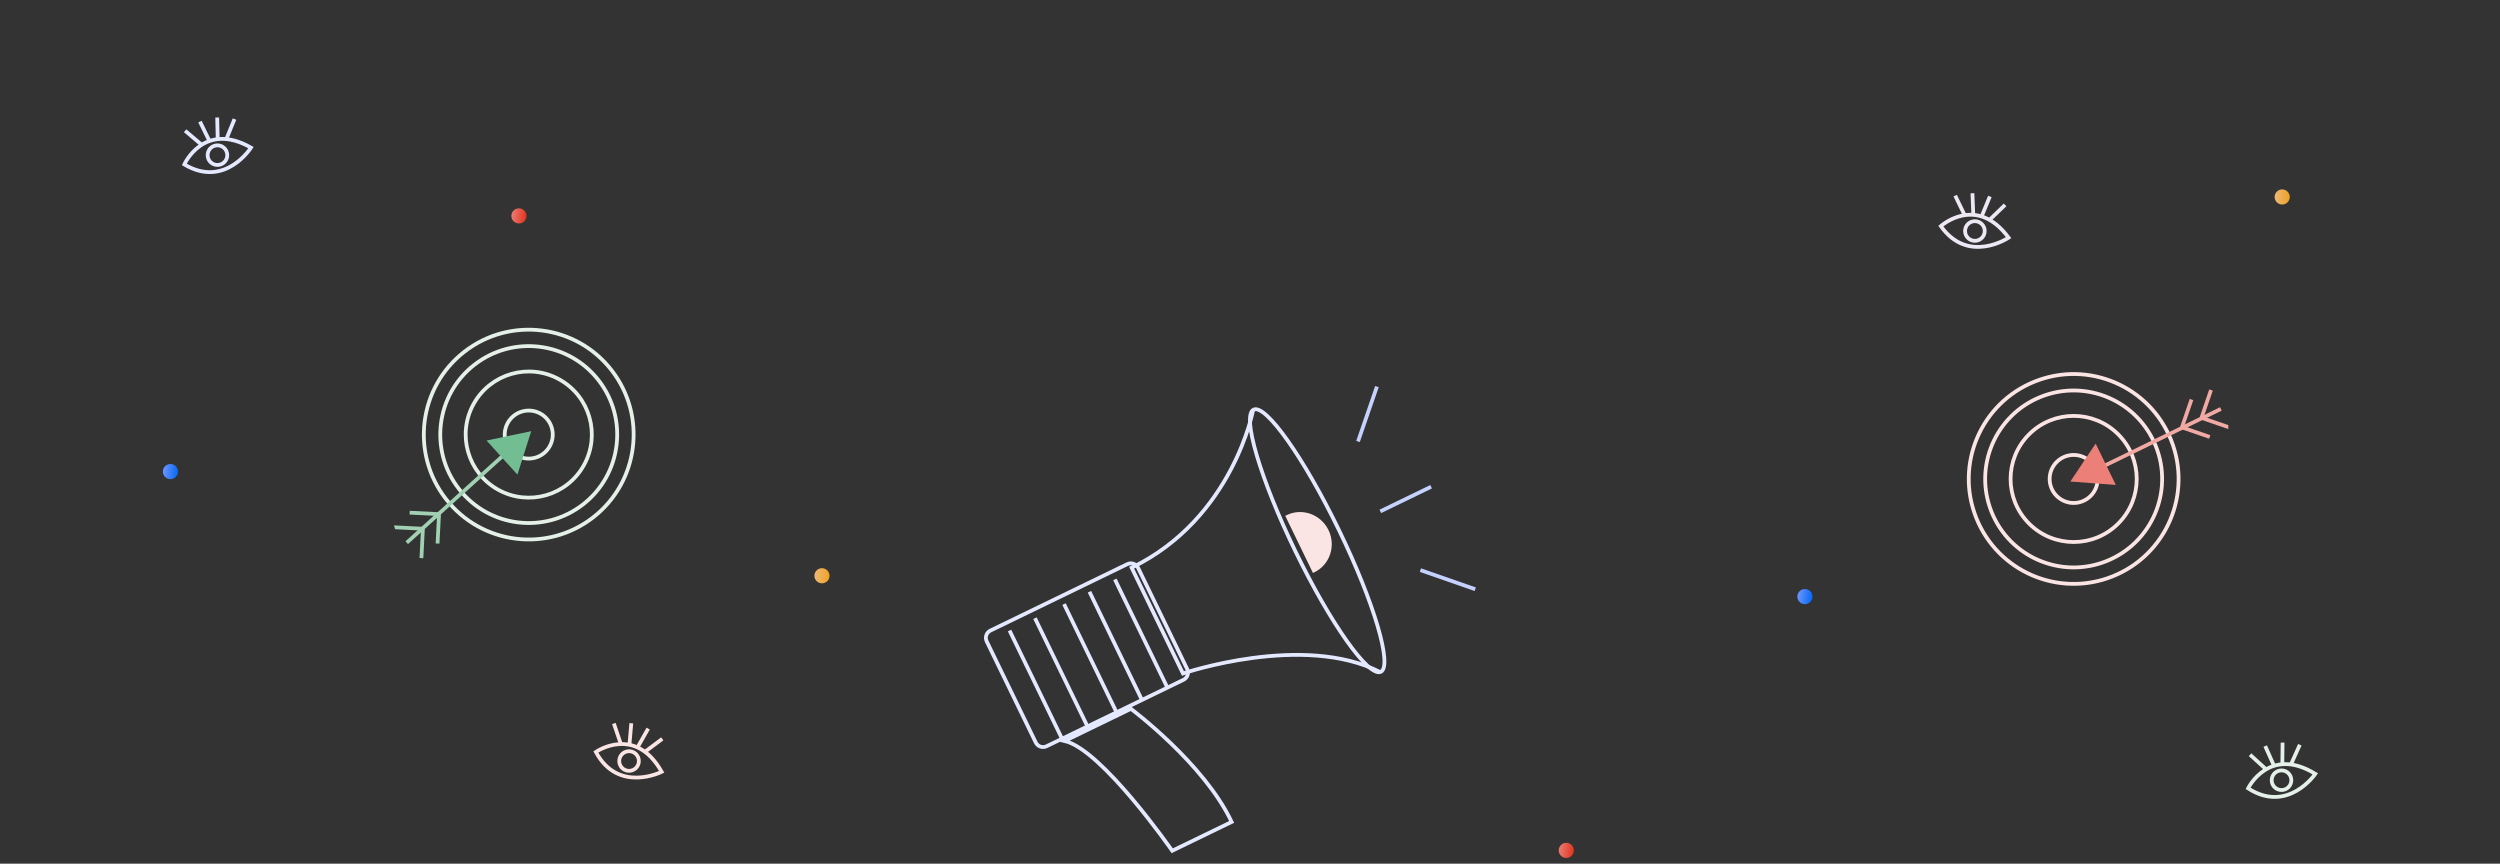 <svg width="1320" height="456" viewBox="0 0 1320 456" fill="none" xmlns="http://www.w3.org/2000/svg">
<rect x="0" y="0" width="1320" height="456" fill="#333333" stroke="none"/>
<g clip-path="url(#clip0_757_22566)">
<g clip-path="url(#clip1_757_22566)">
<path d="M661.715 216.139C661.715 216.139 651.216 273.678 597.505 299.733L624.602 355.59C624.602 355.59 688.06 333.999 728.756 354.875" stroke="#E4E9FF" stroke-width="2" stroke-miterlimit="10"/>
<path d="M522.947 332.932L595.226 297.869C597.345 296.841 599.898 297.73 600.928 299.853L626.831 353.249C627.861 355.373 626.979 357.928 624.86 358.956L552.581 394.019C550.462 395.047 547.909 394.158 546.879 392.034L520.976 338.638C519.946 336.514 520.829 333.959 522.947 332.932Z" stroke="#E4E9FF" stroke-width="2" stroke-miterlimit="10"/>
<path d="M597.121 374.265C597.121 374.265 635.745 403.034 650.305 433.976L618.923 449.2C618.923 449.2 581.924 395.889 562.152 391.229L597.121 374.265Z" stroke="#E4E9FF" stroke-width="2" stroke-miterlimit="10"/>
<path d="M588.66 305.924L616.643 363.608" stroke="#E4E9FF" stroke-width="2" stroke-miterlimit="10"/>
<path d="M575.232 312.438L603.215 370.121" stroke="#E4E9FF" stroke-width="2" stroke-miterlimit="10"/>
<path d="M561.805 318.951L589.787 376.635" stroke="#E4E9FF" stroke-width="2" stroke-miterlimit="10"/>
<path d="M546.459 326.396L574.442 384.079" stroke="#E4E9FF" stroke-width="2" stroke-miterlimit="10"/>
<path d="M533.031 332.909L561.014 390.593" stroke="#E4E9FF" stroke-width="2" stroke-miterlimit="10"/>
<path d="M778.922 311.109L749.975 301.018" stroke="#C5D2FF" stroke-width="2" stroke-miterlimit="10"/>
<path d="M755.67 256.973L728.815 270" stroke="#C5D2FF" stroke-width="2" stroke-miterlimit="10"/>
<path d="M727.023 204.124L717.03 233.105" stroke="#C5D2FF" stroke-width="2" stroke-miterlimit="10"/>
<path d="M683.973 291.088C702.516 329.313 722.712 357.806 729.061 354.726C735.411 351.646 725.535 318.147 706.991 279.922C688.448 241.697 668.271 213.195 661.903 216.284C655.534 219.374 665.429 252.863 683.973 291.088V291.088Z" stroke="#E4E9FF" stroke-width="2" stroke-miterlimit="10"/>
<path d="M678.618 272.38C678.867 272.259 679.098 272.099 679.347 271.978C687.519 268.014 697.42 271.572 701.459 279.898C705.498 288.223 702.163 298.202 693.991 302.166C693.742 302.287 693.483 302.389 693.225 302.491L678.608 272.36L678.618 272.38Z" fill="#FAE5E4"/>
</g>
<circle cx="953" cy="315" r="4" fill="url(#paint0_linear_757_22566)"/>
<circle cx="827" cy="449" r="4" fill="url(#paint1_linear_757_22566)"/>
<circle cx="434" cy="304" r="4" fill="url(#paint2_linear_757_22566)"/>
<circle cx="274" cy="114" r="4" fill="url(#paint3_linear_757_22566)"/>
<circle cx="90" cy="249" r="4" fill="url(#paint4_linear_757_22566)"/>
<circle cx="1205" cy="104" r="4" fill="url(#paint5_linear_757_22566)"/>
<g clip-path="url(#clip2_757_22566)">
<path d="M1115.39 304.345C1143.81 293.025 1157.67 260.809 1146.35 232.39C1135.03 203.971 1102.82 190.11 1074.4 201.43C1045.98 212.751 1032.12 244.967 1043.44 273.386C1054.76 301.805 1086.97 315.666 1115.39 304.345Z" stroke="#FAE5E4" stroke-width="2" stroke-miterlimit="10"/>
<path d="M1112.27 296.25C1136.21 286.653 1147.84 259.461 1138.25 235.516C1128.65 211.57 1101.46 199.938 1077.51 209.535C1053.57 219.132 1041.94 246.324 1051.53 270.27C1061.13 294.215 1088.32 305.847 1112.27 296.25Z" stroke="#FAE5E4" stroke-width="2" stroke-miterlimit="10"/>
<path d="M1118.43 276.436C1131.44 263.432 1131.44 242.347 1118.43 229.343C1105.43 216.339 1084.34 216.339 1071.34 229.343C1058.33 242.347 1058.33 263.432 1071.34 276.436C1084.34 289.441 1105.43 289.441 1118.43 276.436Z" stroke="#FAE5E4" stroke-width="2" stroke-miterlimit="10"/>
<path d="M1094.89 265.57C1101.89 265.57 1107.57 259.893 1107.57 252.89C1107.57 245.887 1101.89 240.21 1094.89 240.21C1087.89 240.21 1082.21 245.887 1082.21 252.89C1082.21 259.893 1087.89 265.57 1094.89 265.57Z" stroke="#FAE5E4" stroke-width="2" stroke-miterlimit="10"/>
<path d="M1110.71 246.12L1172.62 215.91" stroke="#F1A9A4" stroke-width="2" stroke-miterlimit="10"/>
<path d="M1093.14 254.25L1099.82 244.23L1106.5 234.22L1111.83 245.13L1117.15 256.04L1105.14 255.15L1093.14 254.25Z" fill="#EC8078"/>
<path d="M1162.37 220.62L1167.42 205.93" stroke="#F1A9A4" stroke-width="2" stroke-miterlimit="10"/>
<path d="M1162.37 220.62L1177.06 225.68" stroke="#F1A9A4" stroke-width="2" stroke-miterlimit="10"/>
<path d="M1152.05 225.65L1157.11 210.96" stroke="#F1A9A4" stroke-width="2" stroke-miterlimit="10"/>
<path d="M1152.05 225.649L1166.74 230.709" stroke="#F1A9A4" stroke-width="2" stroke-miterlimit="10"/>
</g>
<g clip-path="url(#clip3_757_22566)">
<path d="M245.209 185.703C221.043 204.461 216.659 239.256 235.416 263.422C254.173 287.588 288.969 291.972 313.135 273.215C337.3 254.458 341.685 219.662 322.928 195.496C304.17 171.331 269.375 166.946 245.209 185.703Z" stroke="#E4F0E8" stroke-width="2" stroke-miterlimit="10"/>
<path d="M250.456 192.614C230.11 208.475 226.474 237.826 242.335 258.171C258.195 278.517 287.546 282.153 307.892 266.292C328.237 250.432 331.873 221.081 316.013 200.735C300.152 180.39 270.801 176.754 250.456 192.614Z" stroke="#E4F0E8" stroke-width="2" stroke-miterlimit="10"/>
<path d="M250.029 213.36C241.14 229.46 246.986 249.718 263.087 258.606C279.187 267.495 299.445 261.649 308.334 245.548C317.222 229.448 311.376 209.19 295.275 200.301C279.175 191.413 258.917 197.259 250.029 213.36Z" stroke="#E4F0E8" stroke-width="2" stroke-miterlimit="10"/>
<path d="M275.66 217.273C268.932 219.214 265.052 226.243 266.993 232.971C268.935 239.7 275.964 243.58 282.692 241.638C289.421 239.696 293.301 232.668 291.359 225.939C289.417 219.211 282.389 215.331 275.66 217.273Z" stroke="#E4F0E8" stroke-width="2" stroke-miterlimit="10"/>
<path d="M265.854 240.347L214.748 286.539" stroke="#A1D0B3" stroke-width="2" stroke-miterlimit="10"/>
<path d="M280.481 227.664L276.841 239.143L273.199 250.613L265.053 241.609L256.916 232.602L268.702 230.126L280.481 227.664Z" fill="#72BE92"/>
<path d="M223.29 279.171L222.511 294.685" stroke="#A1D0B3" stroke-width="2" stroke-miterlimit="10"/>
<path d="M223.289 279.171L207.772 278.383" stroke="#A1D0B3" stroke-width="2" stroke-miterlimit="10"/>
<path d="M231.811 271.477L231.023 286.994" stroke="#A1D0B3" stroke-width="2" stroke-miterlimit="10"/>
<path d="M231.811 271.478L216.294 270.689" stroke="#A1D0B3" stroke-width="2" stroke-miterlimit="10"/>
</g>
<g clip-path="url(#clip4_757_22566)">
<path d="M324.121 382.002L327.807 392.86" stroke="#FAE5E4" stroke-width="2" stroke-miterlimit="10"/>
<path d="M333.322 381.871L332.333 393.438" stroke="#FAE5E4" stroke-width="2" stroke-miterlimit="10"/>
<path d="M342.244 384.7L336.503 394.806" stroke="#FAE5E4" stroke-width="2" stroke-miterlimit="10"/>
<path d="M349.664 390.113L340.521 396.953" stroke="#FAE5E4" stroke-width="2" stroke-miterlimit="10"/>
<path d="M314.616 397.036C314.616 397.036 335.298 382.532 349.374 407.518C349.374 407.518 326.466 419.121 314.616 397.036Z" stroke="#FAE5E4" stroke-width="2" stroke-miterlimit="10"/>
<path d="M330.641 406.783C333.382 407.61 336.275 406.058 337.101 403.317C337.928 400.576 336.376 397.684 333.635 396.857C330.894 396.03 328.002 397.582 327.175 400.323C326.348 403.064 327.9 405.957 330.641 406.783Z" stroke="#FAE5E4" stroke-width="2" stroke-miterlimit="10"/>
</g>
<g clip-path="url(#clip5_757_22566)">
<path d="M1188.04 398.492L1196.51 406.211" stroke="#E4F0E8" stroke-width="2" stroke-miterlimit="10"/>
<path d="M1196.03 393.925L1200.76 404.527" stroke="#E4F0E8" stroke-width="2" stroke-miterlimit="10"/>
<path d="M1205.2 392.085L1205.07 403.707" stroke="#E4F0E8" stroke-width="2" stroke-miterlimit="10"/>
<path d="M1214.31 393.231L1209.62 403.641" stroke="#E4F0E8" stroke-width="2" stroke-miterlimit="10"/>
<path d="M1186.99 416.248C1186.99 416.248 1198.08 393.547 1222.48 408.604C1222.48 408.604 1208.05 429.842 1186.99 416.248Z" stroke="#E4F0E8" stroke-width="2" stroke-miterlimit="10"/>
<path d="M1205.73 417.024C1208.53 416.421 1210.31 413.664 1209.71 410.865C1209.11 408.066 1206.35 406.286 1203.55 406.889C1200.75 407.492 1198.97 410.249 1199.57 413.048C1200.18 415.847 1202.93 417.627 1205.73 417.024Z" stroke="#E4F0E8" stroke-width="2" stroke-miterlimit="10"/>
</g>
<g clip-path="url(#clip6_757_22566)">
<path d="M1032.34 103.297L1037.34 113.615" stroke="#EEE8F4" stroke-width="2" stroke-miterlimit="10"/>
<path d="M1041.45 102.028L1041.9 113.629" stroke="#EEE8F4" stroke-width="2" stroke-miterlimit="10"/>
<path d="M1050.65 103.731L1046.21 114.47" stroke="#EEE8F4" stroke-width="2" stroke-miterlimit="10"/>
<path d="M1058.68 108.184L1050.46 116.103" stroke="#EEE8F4" stroke-width="2" stroke-miterlimit="10"/>
<path d="M1024.76 119.391C1024.76 119.391 1043.49 102.439 1060.55 125.492C1060.55 125.492 1039.26 139.84 1024.76 119.391Z" stroke="#EEE8F4" stroke-width="2" stroke-miterlimit="10"/>
<path d="M1041.87 127.081C1044.69 127.562 1047.37 125.664 1047.85 122.842C1048.33 120.02 1046.44 117.342 1043.61 116.86C1040.79 116.379 1038.11 118.277 1037.63 121.099C1037.15 123.922 1039.05 126.6 1041.87 127.081Z" stroke="#EEE8F4" stroke-width="2" stroke-miterlimit="10"/>
</g>
<g clip-path="url(#clip7_757_22566)">
<path d="M97.748 69.041L106.491 76.46" stroke="#E4E9FF" stroke-width="2" stroke-miterlimit="10"/>
<path d="M105.574 64.198L110.671 74.629" stroke="#E4E9FF" stroke-width="2" stroke-miterlimit="10"/>
<path d="M114.682 62.04L114.952 73.66" stroke="#E4E9FF" stroke-width="2" stroke-miterlimit="10"/>
<path d="M123.827 62.868L119.5 73.436" stroke="#E4E9FF" stroke-width="2" stroke-miterlimit="10"/>
<path d="M97.323 86.822C97.323 86.822 107.609 63.749 132.527 77.947C132.527 77.947 118.841 99.675 97.323 86.822Z" stroke="#E4E9FF" stroke-width="2" stroke-miterlimit="10"/>
<path d="M116.079 86.946C118.855 86.246 120.538 83.429 119.838 80.652C119.138 77.876 116.32 76.193 113.544 76.893C110.768 77.593 109.085 80.411 109.785 83.187C110.485 85.963 113.302 87.646 116.079 86.946Z" stroke="#E4E9FF" stroke-width="2" stroke-miterlimit="10"/>
</g>
</g>
<defs>
<linearGradient id="paint0_linear_757_22566" x1="957" y1="319" x2="948.12" y2="317.861" gradientUnits="userSpaceOnUse">
<stop stop-color="#0065F2"/>
<stop offset="1" stop-color="#7298FF"/>
</linearGradient>
<linearGradient id="paint1_linear_757_22566" x1="831" y1="453" x2="822.12" y2="451.861" gradientUnits="userSpaceOnUse">
<stop stop-color="#E13019"/>
<stop offset="1" stop-color="#EC8078"/>
</linearGradient>
<linearGradient id="paint2_linear_757_22566" x1="438" y1="300" x2="430" y2="300" gradientUnits="userSpaceOnUse">
<stop stop-color="#EDA224"/>
<stop offset="1" stop-color="#F0B876"/>
</linearGradient>
<linearGradient id="paint3_linear_757_22566" x1="278" y1="118" x2="269.12" y2="116.861" gradientUnits="userSpaceOnUse">
<stop stop-color="#E13019"/>
<stop offset="1" stop-color="#EC8078"/>
</linearGradient>
<linearGradient id="paint4_linear_757_22566" x1="94" y1="253" x2="85.12" y2="251.861" gradientUnits="userSpaceOnUse">
<stop stop-color="#0065F2"/>
<stop offset="1" stop-color="#7298FF"/>
</linearGradient>
<linearGradient id="paint5_linear_757_22566" x1="1209" y1="100" x2="1201" y2="100" gradientUnits="userSpaceOnUse">
<stop stop-color="#EDA224"/>
<stop offset="1" stop-color="#F0B876"/>
</linearGradient>
<clipPath id="clip0_757_22566">
<rect width="1320" height="455.4" fill="white" transform="matrix(-1 0 0 1 1320 0.025)"/>
</clipPath>
<clipPath id="clip1_757_22566">
<rect width="250" height="197.211" fill="white" transform="matrix(-0.9 0.436 0.436 0.9 720.43 184.33)"/>
</clipPath>
<clipPath id="clip2_757_22566">
<rect width="138.55" height="113.78" fill="white" transform="translate(1038 196)"/>
</clipPath>
<clipPath id="clip3_757_22566">
<rect width="138.55" height="113.78" fill="white" transform="translate(349.609 268.34) rotate(163.902)"/>
</clipPath>
<clipPath id="clip4_757_22566">
<rect width="40" height="29.402" fill="white" transform="translate(318.75 377.189) rotate(16.782)"/>
</clipPath>
<clipPath id="clip5_757_22566">
<rect width="40" height="29.402" fill="white" transform="translate(1181.01 396.879) rotate(-12.155)"/>
</clipPath>
<clipPath id="clip6_757_22566">
<rect width="40" height="29.402" fill="white" transform="translate(1026.41 99.186) rotate(9.675)"/>
</clipPath>
<clipPath id="clip7_757_22566">
<rect width="40" height="29.402" fill="white" transform="translate(90.668 67.673) rotate(-14.149)"/>
</clipPath>
</defs>
</svg>
